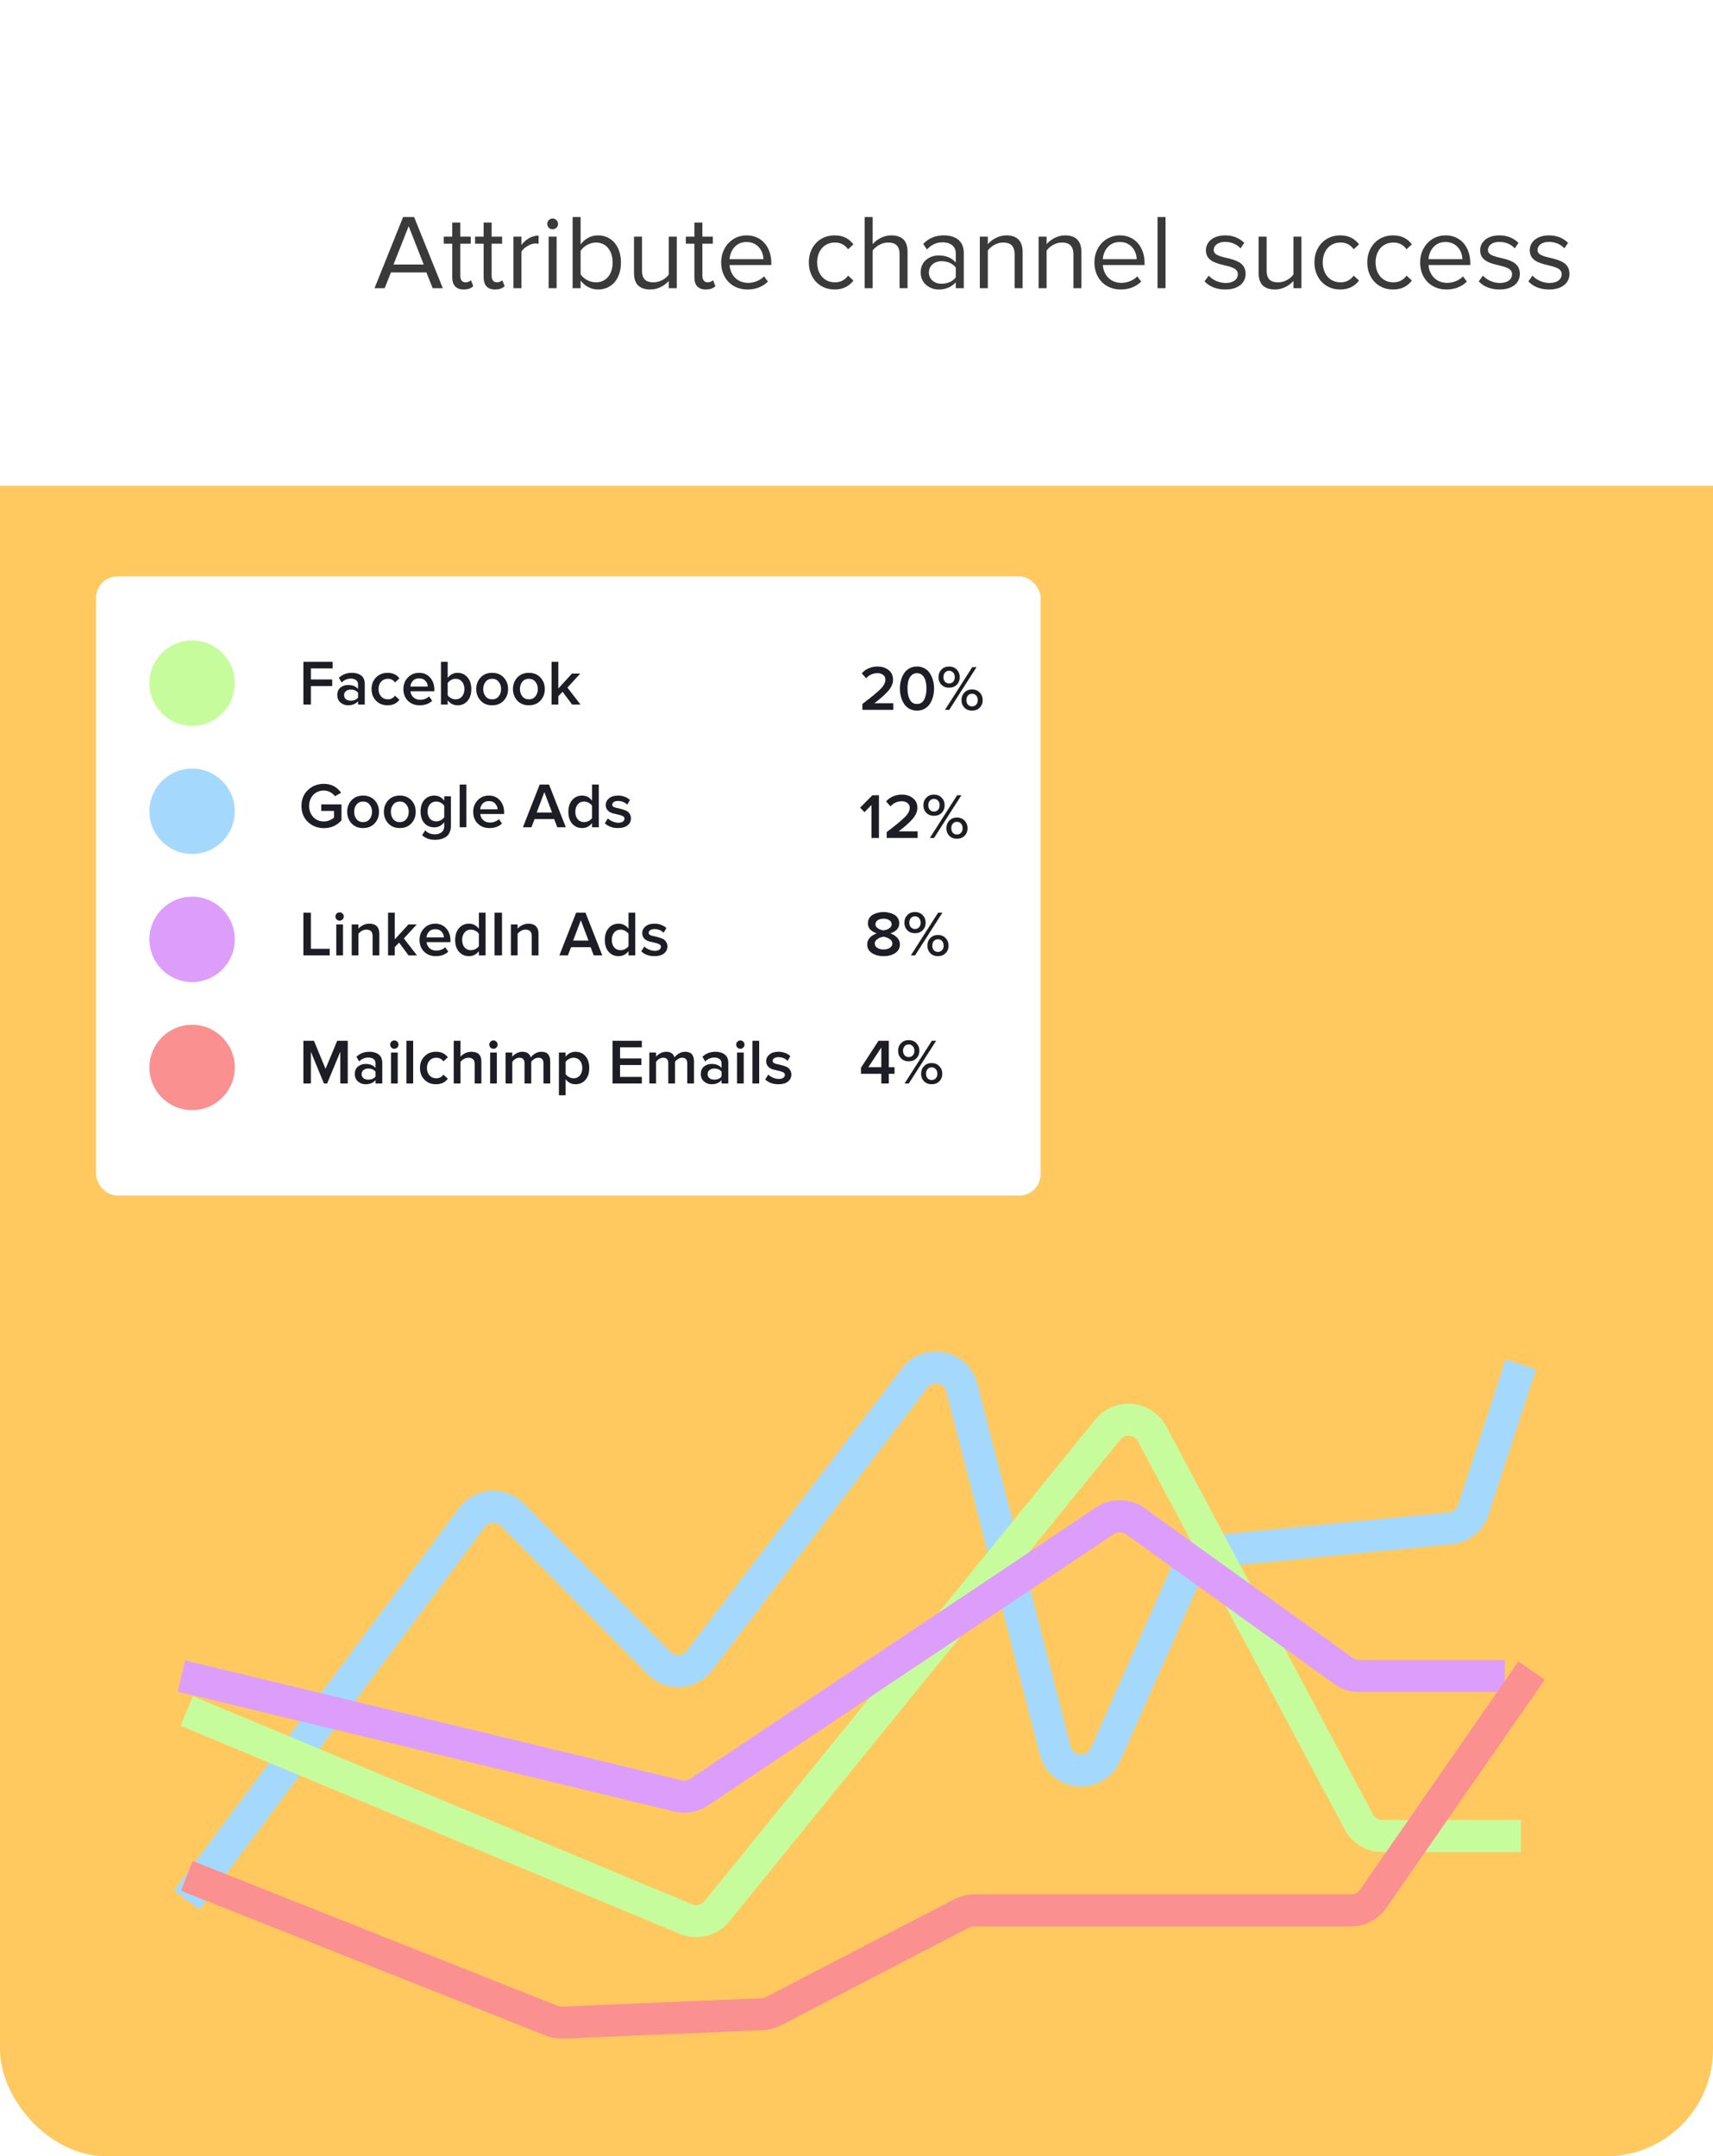 <svg width="321" height="404" viewBox="0 0 321 404" fill="none" xmlns="http://www.w3.org/2000/svg">
<g clip-path="url(#clip0)">
<rect width="321" height="404" rx="20" fill="white"/>
<rect x="-13" y="91" width="348" height="587" fill="#FFC95F"/>
<path d="M35 356L88.453 284.338C90.282 281.886 93.863 281.636 96.015 283.81L123.547 311.632C125.684 313.791 129.237 313.562 131.078 311.145L171.413 258.201C173.944 254.879 179.191 255.94 180.233 259.984L197.745 327.972C198.926 332.559 205.23 333.085 207.155 328.758L222.773 293.65C223.505 292.004 225.066 290.879 226.859 290.706L271.801 286.355C273.778 286.164 275.454 284.821 276.072 282.933L285 255.653" stroke="#A4D9FD" stroke-width="6"/>
<path d="M35 320.569L128.534 359.562C130.58 360.415 132.943 359.819 134.34 358.098L207.597 267.852C209.852 265.074 214.209 265.494 215.892 268.652L254.63 341.348C255.499 342.978 257.196 343.996 259.043 343.996H285" stroke="#C7FC9D" stroke-width="6"/>
<path d="M34 314.021L127.052 336.486C128.41 336.813 129.843 336.558 131.005 335.782L207.063 284.928C208.797 283.768 211.068 283.807 212.761 285.025L251.771 313.08C252.622 313.692 253.643 314.021 254.691 314.021H282" stroke="#DC9EFA" stroke-width="6"/>
<path d="M35 351.454L103.391 378.607C104.044 378.866 104.744 378.985 105.446 378.955L142.844 377.383C143.576 377.352 144.291 377.161 144.94 376.824L180.216 358.488C180.929 358.118 181.72 357.924 182.522 357.924H253.205C254.844 357.924 256.378 357.121 257.313 355.775L287 313" stroke="#FB9090" stroke-width="6"/>
<g filter="url(#filter0_d)">
<rect x="18" y="108" width="177" height="116" rx="4" fill="white"/>
</g>
<path d="M167.396 133H161.6V131.896C163.272 130.632 164.408 129.696 165.008 129.088C165.616 128.472 165.92 127.892 165.92 127.348C165.92 126.956 165.776 126.656 165.488 126.448C165.208 126.232 164.868 126.124 164.468 126.124C163.588 126.124 162.868 126.444 162.308 127.084L161.492 126.16C161.836 125.744 162.268 125.428 162.788 125.212C163.316 124.988 163.868 124.876 164.444 124.876C165.26 124.876 165.948 125.096 166.508 125.536C167.068 125.976 167.348 126.58 167.348 127.348C167.348 128.036 167.06 128.72 166.484 129.4C165.908 130.08 165.028 130.868 163.844 131.764H167.396V133ZM173.273 132.784C172.849 133.024 172.369 133.144 171.833 133.144C171.297 133.144 170.817 133.024 170.393 132.784C169.969 132.544 169.633 132.224 169.385 131.824C169.137 131.424 168.949 130.984 168.821 130.504C168.693 130.024 168.629 129.524 168.629 129.004C168.629 128.484 168.693 127.984 168.821 127.504C168.949 127.024 169.137 126.588 169.385 126.196C169.633 125.796 169.969 125.476 170.393 125.236C170.817 124.996 171.297 124.876 171.833 124.876C172.369 124.876 172.849 124.996 173.273 125.236C173.697 125.476 174.033 125.796 174.281 126.196C174.529 126.588 174.717 127.024 174.845 127.504C174.973 127.984 175.037 128.484 175.037 129.004C175.037 129.524 174.973 130.024 174.845 130.504C174.717 130.984 174.529 131.424 174.281 131.824C174.033 132.224 173.697 132.544 173.273 132.784ZM170.489 131.08C170.777 131.624 171.225 131.896 171.833 131.896C172.441 131.896 172.889 131.624 173.177 131.08C173.465 130.536 173.609 129.844 173.609 129.004C173.609 128.468 173.553 127.992 173.441 127.576C173.337 127.16 173.145 126.816 172.865 126.544C172.593 126.264 172.249 126.124 171.833 126.124C171.417 126.124 171.069 126.264 170.789 126.544C170.517 126.816 170.325 127.16 170.213 127.576C170.109 127.992 170.057 128.468 170.057 129.004C170.057 129.844 170.201 130.536 170.489 131.08ZM177.847 128.848C177.263 128.848 176.787 128.664 176.419 128.296C176.051 127.92 175.867 127.448 175.867 126.88C175.867 126.304 176.051 125.828 176.419 125.452C176.787 125.068 177.263 124.876 177.847 124.876C178.439 124.876 178.919 125.068 179.287 125.452C179.663 125.828 179.851 126.304 179.851 126.88C179.851 127.448 179.663 127.92 179.287 128.296C178.919 128.664 178.439 128.848 177.847 128.848ZM177.871 133H177.079L182.191 124.996H182.995L177.871 133ZM183.583 132.592C183.215 132.96 182.739 133.144 182.155 133.144C181.571 133.144 181.095 132.96 180.727 132.592C180.359 132.216 180.175 131.744 180.175 131.176C180.175 130.6 180.359 130.124 180.727 129.748C181.095 129.364 181.571 129.172 182.155 129.172C182.739 129.172 183.215 129.364 183.583 129.748C183.959 130.132 184.147 130.608 184.147 131.176C184.147 131.744 183.959 132.216 183.583 132.592ZM177.847 128.056C178.159 128.056 178.415 127.948 178.615 127.732C178.815 127.508 178.915 127.224 178.915 126.88C178.915 126.52 178.815 126.232 178.615 126.016C178.415 125.792 178.159 125.68 177.847 125.68C177.535 125.68 177.279 125.792 177.079 126.016C176.887 126.232 176.791 126.52 176.791 126.88C176.791 127.224 176.891 127.508 177.091 127.732C177.291 127.948 177.543 128.056 177.847 128.056ZM181.387 132.028C181.587 132.244 181.843 132.352 182.155 132.352C182.467 132.352 182.723 132.244 182.923 132.028C183.123 131.804 183.223 131.52 183.223 131.176C183.223 130.816 183.123 130.528 182.923 130.312C182.723 130.088 182.467 129.976 182.155 129.976C181.843 129.976 181.587 130.088 181.387 130.312C181.195 130.528 181.099 130.816 181.099 131.176C181.099 131.52 181.195 131.804 181.387 132.028Z" fill="#1D1D26"/>
<path d="M60.692 155.156C59.508 155.156 58.512 154.772 57.704 154.004C56.896 153.236 56.492 152.236 56.492 151.004C56.492 149.772 56.896 148.776 57.704 148.016C58.512 147.248 59.508 146.864 60.692 146.864C62.068 146.864 63.144 147.42 63.92 148.532L62.768 149.18C62.544 148.868 62.248 148.612 61.88 148.412C61.52 148.212 61.124 148.112 60.692 148.112C59.9 148.112 59.24 148.384 58.712 148.928C58.192 149.472 57.932 150.164 57.932 151.004C57.932 151.844 58.192 152.54 58.712 153.092C59.24 153.636 59.9 153.908 60.692 153.908C61.068 153.908 61.424 153.836 61.76 153.692C62.104 153.548 62.38 153.38 62.588 153.188V151.94H60.2V150.704H63.992V153.704C63.12 154.672 62.02 155.156 60.692 155.156ZM68.034 155.144C67.138 155.144 66.418 154.852 65.874 154.268C65.33 153.676 65.058 152.952 65.058 152.096C65.058 151.24 65.33 150.52 65.874 149.936C66.418 149.352 67.138 149.06 68.034 149.06C68.938 149.06 69.662 149.352 70.206 149.936C70.75 150.52 71.022 151.24 71.022 152.096C71.022 152.96 70.75 153.684 70.206 154.268C69.662 154.852 68.938 155.144 68.034 155.144ZM68.034 154.028C68.554 154.028 68.962 153.844 69.258 153.476C69.562 153.1 69.714 152.64 69.714 152.096C69.714 151.56 69.562 151.108 69.258 150.74C68.962 150.364 68.554 150.176 68.034 150.176C67.522 150.176 67.114 150.364 66.81 150.74C66.514 151.108 66.366 151.56 66.366 152.096C66.366 152.64 66.514 153.1 66.81 153.476C67.114 153.844 67.522 154.028 68.034 154.028ZM74.912 155.144C74.016 155.144 73.296 154.852 72.752 154.268C72.209 153.676 71.936 152.952 71.936 152.096C71.936 151.24 72.209 150.52 72.752 149.936C73.296 149.352 74.016 149.06 74.912 149.06C75.817 149.06 76.54 149.352 77.085 149.936C77.629 150.52 77.9 151.24 77.9 152.096C77.9 152.96 77.629 153.684 77.085 154.268C76.54 154.852 75.817 155.144 74.912 155.144ZM74.912 154.028C75.433 154.028 75.841 153.844 76.136 153.476C76.441 153.1 76.593 152.64 76.593 152.096C76.593 151.56 76.441 151.108 76.136 150.74C75.841 150.364 75.433 150.176 74.912 150.176C74.4 150.176 73.993 150.364 73.689 150.74C73.392 151.108 73.245 151.56 73.245 152.096C73.245 152.64 73.392 153.1 73.689 153.476C73.993 153.844 74.4 154.028 74.912 154.028ZM81.527 157.352C80.543 157.352 79.735 157.064 79.103 156.488L79.691 155.576C80.123 156.072 80.735 156.32 81.527 156.32C82.007 156.32 82.411 156.192 82.739 155.936C83.075 155.688 83.243 155.292 83.243 154.748V154.052C82.747 154.692 82.127 155.012 81.383 155.012C80.623 155.012 80.003 154.748 79.523 154.22C79.051 153.692 78.815 152.964 78.815 152.036C78.815 151.116 79.051 150.392 79.523 149.864C80.003 149.328 80.623 149.06 81.383 149.06C82.143 149.06 82.763 149.376 83.243 150.008V149.204H84.503V154.7C84.503 155.196 84.415 155.624 84.239 155.984C84.071 156.352 83.839 156.628 83.543 156.812C83.247 157.004 82.931 157.14 82.595 157.22C82.267 157.308 81.911 157.352 81.527 157.352ZM81.755 153.896C82.043 153.896 82.327 153.82 82.607 153.668C82.887 153.516 83.099 153.332 83.243 153.116V150.956C83.099 150.74 82.887 150.556 82.607 150.404C82.327 150.252 82.043 150.176 81.755 150.176C81.259 150.176 80.863 150.348 80.567 150.692C80.271 151.028 80.123 151.476 80.123 152.036C80.123 152.596 80.271 153.048 80.567 153.392C80.863 153.728 81.259 153.896 81.755 153.896ZM87.396 155H86.136V146.996H87.396V155ZM91.707 155.144C90.827 155.144 90.099 154.864 89.523 154.304C88.955 153.736 88.671 153 88.671 152.096C88.671 151.248 88.947 150.532 89.499 149.948C90.059 149.356 90.763 149.06 91.611 149.06C92.467 149.06 93.155 149.356 93.675 149.948C94.203 150.54 94.467 151.296 94.467 152.216V152.516H89.991C90.039 152.972 90.227 153.352 90.555 153.656C90.883 153.96 91.311 154.112 91.839 154.112C92.135 154.112 92.431 154.056 92.727 153.944C93.031 153.832 93.283 153.676 93.483 153.476L94.059 154.304C93.475 154.864 92.691 155.144 91.707 155.144ZM93.243 151.628C93.227 151.228 93.079 150.872 92.799 150.56C92.527 150.248 92.131 150.092 91.611 150.092C91.115 150.092 90.727 150.248 90.447 150.56C90.167 150.864 90.011 151.22 89.979 151.628H93.243ZM106.029 155H104.433L103.845 153.464H100.173L99.585 155H97.989L101.133 146.996H102.885L106.029 155ZM103.449 152.228L102.009 148.412L100.569 152.228H103.449ZM112.207 155H110.947V154.208C110.467 154.832 109.847 155.144 109.087 155.144C108.327 155.144 107.707 154.872 107.227 154.328C106.747 153.784 106.507 153.044 106.507 152.108C106.507 151.18 106.747 150.44 107.227 149.888C107.707 149.336 108.327 149.06 109.087 149.06C109.847 149.06 110.467 149.376 110.947 150.008V146.996H112.207V155ZM109.447 154.028C109.743 154.028 110.031 153.956 110.311 153.812C110.591 153.668 110.803 153.484 110.947 153.26V150.956C110.803 150.732 110.591 150.548 110.311 150.404C110.031 150.252 109.743 150.176 109.447 150.176C108.951 150.176 108.555 150.356 108.259 150.716C107.963 151.076 107.815 151.54 107.815 152.108C107.815 152.676 107.963 153.14 108.259 153.5C108.555 153.852 108.951 154.028 109.447 154.028ZM115.819 155.144C114.779 155.144 113.951 154.844 113.335 154.244L113.911 153.332C114.127 153.556 114.419 153.748 114.787 153.908C115.155 154.068 115.519 154.148 115.879 154.148C116.247 154.148 116.527 154.076 116.719 153.932C116.919 153.788 117.019 153.6 117.019 153.368C117.019 153.16 116.899 153 116.659 152.888C116.419 152.768 116.127 152.676 115.783 152.612C115.439 152.54 115.095 152.456 114.751 152.36C114.407 152.256 114.115 152.076 113.875 151.82C113.635 151.564 113.515 151.232 113.515 150.824C113.515 150.328 113.719 149.912 114.127 149.576C114.535 149.232 115.091 149.06 115.795 149.06C116.683 149.06 117.435 149.332 118.051 149.876L117.523 150.764C117.339 150.556 117.095 150.388 116.791 150.26C116.487 150.132 116.159 150.068 115.807 150.068C115.479 150.068 115.215 150.136 115.015 150.272C114.823 150.4 114.727 150.568 114.727 150.776C114.727 150.936 114.811 151.068 114.979 151.172C115.155 151.268 115.371 151.34 115.627 151.388C115.891 151.436 116.175 151.504 116.479 151.592C116.783 151.672 117.063 151.768 117.319 151.88C117.583 151.992 117.799 152.176 117.967 152.432C118.143 152.68 118.231 152.984 118.231 153.344C118.231 153.872 118.019 154.304 117.595 154.64C117.171 154.976 116.579 155.144 115.819 155.144Z" fill="#1D1D26"/>
<path d="M61.784 179H56.852V170.996H58.256V177.764H61.784V179ZM63.639 172.496C63.431 172.496 63.247 172.42 63.087 172.268C62.935 172.116 62.859 171.932 62.859 171.716C62.859 171.5 62.935 171.316 63.087 171.164C63.247 171.012 63.431 170.936 63.639 170.936C63.855 170.936 64.039 171.012 64.191 171.164C64.343 171.316 64.419 171.5 64.419 171.716C64.419 171.932 64.343 172.116 64.191 172.268C64.039 172.42 63.855 172.496 63.639 172.496ZM64.275 179H63.015V173.204H64.275V179ZM71.082 179H69.822V175.376C69.822 174.576 69.434 174.176 68.658 174.176C68.354 174.176 68.07 174.252 67.806 174.404C67.542 174.556 67.33 174.74 67.17 174.956V179H65.91V173.204H67.17V173.996C67.386 173.74 67.674 173.52 68.034 173.336C68.394 173.152 68.786 173.06 69.21 173.06C69.826 173.06 70.29 173.22 70.602 173.54C70.922 173.86 71.082 174.32 71.082 174.92V179ZM78.142 179H76.558L74.782 176.612L73.978 177.44V179H72.718V170.996H73.978V176L76.534 173.204H78.094L75.682 175.832L78.142 179ZM81.652 179.144C80.772 179.144 80.044 178.864 79.468 178.304C78.9 177.736 78.616 177 78.616 176.096C78.616 175.248 78.892 174.532 79.444 173.948C80.004 173.356 80.708 173.06 81.556 173.06C82.412 173.06 83.1 173.356 83.62 173.948C84.148 174.54 84.412 175.296 84.412 176.216V176.516H79.936C79.984 176.972 80.172 177.352 80.5 177.656C80.828 177.96 81.256 178.112 81.784 178.112C82.08 178.112 82.376 178.056 82.672 177.944C82.976 177.832 83.228 177.676 83.428 177.476L84.004 178.304C83.42 178.864 82.636 179.144 81.652 179.144ZM83.188 175.628C83.172 175.228 83.024 174.872 82.744 174.56C82.472 174.248 82.076 174.092 81.556 174.092C81.06 174.092 80.672 174.248 80.392 174.56C80.112 174.864 79.956 175.22 79.924 175.628H83.188ZM90.996 179H89.736V178.208C89.256 178.832 88.636 179.144 87.876 179.144C87.116 179.144 86.496 178.872 86.016 178.328C85.536 177.784 85.296 177.044 85.296 176.108C85.296 175.18 85.536 174.44 86.016 173.888C86.496 173.336 87.116 173.06 87.876 173.06C88.636 173.06 89.256 173.376 89.736 174.008V170.996H90.996V179ZM88.236 178.028C88.532 178.028 88.82 177.956 89.1 177.812C89.38 177.668 89.592 177.484 89.736 177.26V174.956C89.592 174.732 89.38 174.548 89.1 174.404C88.82 174.252 88.532 174.176 88.236 174.176C87.74 174.176 87.344 174.356 87.048 174.716C86.752 175.076 86.604 175.54 86.604 176.108C86.604 176.676 86.752 177.14 87.048 177.5C87.344 177.852 87.74 178.028 88.236 178.028ZM94.069 179H92.665V170.996H94.069V179ZM100.906 179H99.646V175.376C99.646 174.576 99.258 174.176 98.482 174.176C98.178 174.176 97.894 174.252 97.63 174.404C97.366 174.556 97.154 174.74 96.994 174.956V179H95.734V173.204H96.994V173.996C97.21 173.74 97.498 173.52 97.858 173.336C98.218 173.152 98.61 173.06 99.034 173.06C99.65 173.06 100.114 173.22 100.426 173.54C100.746 173.86 100.906 174.32 100.906 174.92V179ZM112.861 179H111.265L110.677 177.464H107.005L106.417 179H104.821L107.965 170.996H109.717L112.861 179ZM110.281 176.228L108.841 172.412L107.401 176.228H110.281ZM119.039 179H117.779V178.208C117.299 178.832 116.679 179.144 115.919 179.144C115.159 179.144 114.539 178.872 114.059 178.328C113.579 177.784 113.339 177.044 113.339 176.108C113.339 175.18 113.579 174.44 114.059 173.888C114.539 173.336 115.159 173.06 115.919 173.06C116.679 173.06 117.299 173.376 117.779 174.008V170.996H119.039V179ZM116.279 178.028C116.575 178.028 116.863 177.956 117.143 177.812C117.423 177.668 117.635 177.484 117.779 177.26V174.956C117.635 174.732 117.423 174.548 117.143 174.404C116.863 174.252 116.575 174.176 116.279 174.176C115.783 174.176 115.387 174.356 115.091 174.716C114.795 175.076 114.647 175.54 114.647 176.108C114.647 176.676 114.795 177.14 115.091 177.5C115.387 177.852 115.783 178.028 116.279 178.028ZM122.651 179.144C121.611 179.144 120.783 178.844 120.167 178.244L120.743 177.332C120.959 177.556 121.251 177.748 121.619 177.908C121.987 178.068 122.351 178.148 122.711 178.148C123.079 178.148 123.359 178.076 123.551 177.932C123.751 177.788 123.851 177.6 123.851 177.368C123.851 177.16 123.731 177 123.491 176.888C123.251 176.768 122.959 176.676 122.615 176.612C122.271 176.54 121.927 176.456 121.583 176.36C121.239 176.256 120.947 176.076 120.707 175.82C120.467 175.564 120.347 175.232 120.347 174.824C120.347 174.328 120.551 173.912 120.959 173.576C121.367 173.232 121.923 173.06 122.627 173.06C123.515 173.06 124.267 173.332 124.883 173.876L124.355 174.764C124.171 174.556 123.927 174.388 123.623 174.26C123.319 174.132 122.991 174.068 122.639 174.068C122.311 174.068 122.047 174.136 121.847 174.272C121.655 174.4 121.559 174.568 121.559 174.776C121.559 174.936 121.643 175.068 121.811 175.172C121.987 175.268 122.203 175.34 122.459 175.388C122.723 175.436 123.007 175.504 123.311 175.592C123.615 175.672 123.895 175.768 124.151 175.88C124.415 175.992 124.631 176.176 124.799 176.432C124.975 176.68 125.063 176.984 125.063 177.344C125.063 177.872 124.851 178.304 124.427 178.64C124.003 178.976 123.411 179.144 122.651 179.144Z" fill="#1D1D26"/>
<path d="M58.256 132H56.852V123.996H62.336V125.232H58.256V127.308H62.252V128.544H58.256V132ZM68.354 132H67.094V131.376C66.646 131.888 66.022 132.144 65.222 132.144C64.694 132.144 64.226 131.976 63.818 131.64C63.41 131.296 63.206 130.824 63.206 130.224C63.206 129.608 63.406 129.14 63.806 128.82C64.214 128.5 64.686 128.34 65.222 128.34C66.046 128.34 66.67 128.588 67.094 129.084V128.22C67.094 127.884 66.97 127.62 66.722 127.428C66.474 127.236 66.146 127.14 65.738 127.14C65.09 127.14 64.518 127.384 64.022 127.872L63.506 126.996C64.162 126.372 64.974 126.06 65.942 126.06C66.654 126.06 67.234 126.228 67.682 126.564C68.13 126.9 68.354 127.432 68.354 128.16V132ZM65.714 131.28C66.346 131.28 66.806 131.08 67.094 130.68V129.804C66.806 129.404 66.346 129.204 65.714 129.204C65.354 129.204 65.058 129.3 64.826 129.492C64.594 129.684 64.478 129.936 64.478 130.248C64.478 130.56 64.594 130.812 64.826 131.004C65.058 131.188 65.354 131.28 65.714 131.28ZM72.628 132.144C71.748 132.144 71.028 131.86 70.468 131.292C69.908 130.716 69.628 129.984 69.628 129.096C69.628 128.216 69.908 127.492 70.468 126.924C71.028 126.348 71.748 126.06 72.628 126.06C73.596 126.06 74.336 126.404 74.848 127.092L74.02 127.86C73.7 127.404 73.256 127.176 72.688 127.176C72.16 127.176 71.736 127.356 71.416 127.716C71.096 128.068 70.936 128.528 70.936 129.096C70.936 129.664 71.096 130.128 71.416 130.488C71.736 130.848 72.16 131.028 72.688 131.028C73.24 131.028 73.684 130.8 74.02 130.344L74.848 131.112C74.336 131.8 73.596 132.144 72.628 132.144ZM78.629 132.144C77.749 132.144 77.021 131.864 76.445 131.304C75.877 130.736 75.593 130 75.593 129.096C75.593 128.248 75.869 127.532 76.421 126.948C76.981 126.356 77.685 126.06 78.533 126.06C79.389 126.06 80.077 126.356 80.597 126.948C81.125 127.54 81.389 128.296 81.389 129.216V129.516H76.913C76.961 129.972 77.149 130.352 77.477 130.656C77.805 130.96 78.233 131.112 78.761 131.112C79.057 131.112 79.353 131.056 79.649 130.944C79.953 130.832 80.205 130.676 80.405 130.476L80.981 131.304C80.397 131.864 79.613 132.144 78.629 132.144ZM80.165 128.628C80.149 128.228 80.001 127.872 79.721 127.56C79.449 127.248 79.053 127.092 78.533 127.092C78.037 127.092 77.649 127.248 77.369 127.56C77.089 127.864 76.933 128.22 76.901 128.628H80.165ZM83.892 130.26C84.028 130.476 84.236 130.66 84.516 130.812C84.804 130.956 85.092 131.028 85.38 131.028C85.876 131.028 86.272 130.852 86.568 130.5C86.872 130.14 87.024 129.676 87.024 129.108C87.024 128.54 86.872 128.076 86.568 127.716C86.272 127.356 85.876 127.176 85.38 127.176C85.092 127.176 84.808 127.252 84.528 127.404C84.248 127.556 84.036 127.744 83.892 127.968V130.26ZM83.892 132H82.632V123.996H83.892V127.008C84.364 126.376 84.984 126.06 85.752 126.06C86.504 126.06 87.12 126.34 87.6 126.9C88.08 127.452 88.32 128.188 88.32 129.108C88.32 130.044 88.08 130.784 87.6 131.328C87.12 131.872 86.504 132.144 85.752 132.144C84.992 132.144 84.372 131.832 83.892 131.208V132ZM92.221 132.144C91.325 132.144 90.605 131.852 90.061 131.268C89.517 130.676 89.245 129.952 89.245 129.096C89.245 128.24 89.517 127.52 90.061 126.936C90.605 126.352 91.325 126.06 92.221 126.06C93.125 126.06 93.849 126.352 94.393 126.936C94.937 127.52 95.209 128.24 95.209 129.096C95.209 129.96 94.937 130.684 94.393 131.268C93.849 131.852 93.125 132.144 92.221 132.144ZM92.221 131.028C92.741 131.028 93.149 130.844 93.445 130.476C93.749 130.1 93.901 129.64 93.901 129.096C93.901 128.56 93.749 128.108 93.445 127.74C93.149 127.364 92.741 127.176 92.221 127.176C91.709 127.176 91.301 127.364 90.997 127.74C90.701 128.108 90.553 128.56 90.553 129.096C90.553 129.64 90.701 130.1 90.997 130.476C91.301 130.844 91.709 131.028 92.221 131.028ZM99.1 132.144C98.204 132.144 97.484 131.852 96.94 131.268C96.396 130.676 96.124 129.952 96.124 129.096C96.124 128.24 96.396 127.52 96.94 126.936C97.484 126.352 98.204 126.06 99.1 126.06C100.004 126.06 100.728 126.352 101.272 126.936C101.816 127.52 102.088 128.24 102.088 129.096C102.088 129.96 101.816 130.684 101.272 131.268C100.728 131.852 100.004 132.144 99.1 132.144ZM99.1 131.028C99.62 131.028 100.028 130.844 100.324 130.476C100.628 130.1 100.78 129.64 100.78 129.096C100.78 128.56 100.628 128.108 100.324 127.74C100.028 127.364 99.62 127.176 99.1 127.176C98.588 127.176 98.18 127.364 97.876 127.74C97.58 128.108 97.432 128.56 97.432 129.096C97.432 129.64 97.58 130.1 97.876 130.476C98.18 130.844 98.588 131.028 99.1 131.028ZM108.787 132H107.203L105.427 129.612L104.623 130.44V132H103.363V123.996H104.623V129L107.179 126.204H108.739L106.327 128.832L108.787 132Z" fill="#1D1D26"/>
<circle cx="36" cy="152" r="8" fill="#A4D9FD"/>
<path d="M65.168 203H63.764V197.06L61.304 203H60.704L58.256 197.06V203H56.852V194.996H58.832L61.004 200.264L63.188 194.996H65.168V203ZM71.635 203H70.376V202.376C69.927 202.888 69.303 203.144 68.504 203.144C67.975 203.144 67.507 202.976 67.1 202.64C66.692 202.296 66.487 201.824 66.487 201.224C66.487 200.608 66.688 200.14 67.088 199.82C67.496 199.5 67.968 199.34 68.504 199.34C69.328 199.34 69.951 199.588 70.376 200.084V199.22C70.376 198.884 70.251 198.62 70.004 198.428C69.755 198.236 69.427 198.14 69.019 198.14C68.371 198.14 67.799 198.384 67.303 198.872L66.787 197.996C67.444 197.372 68.255 197.06 69.224 197.06C69.936 197.06 70.516 197.228 70.963 197.564C71.412 197.9 71.635 198.432 71.635 199.16V203ZM68.996 202.28C69.627 202.28 70.088 202.08 70.376 201.68V200.804C70.088 200.404 69.627 200.204 68.996 200.204C68.635 200.204 68.34 200.3 68.108 200.492C67.876 200.684 67.76 200.936 67.76 201.248C67.76 201.56 67.876 201.812 68.108 202.004C68.34 202.188 68.635 202.28 68.996 202.28ZM73.893 196.496C73.685 196.496 73.501 196.42 73.341 196.268C73.189 196.116 73.113 195.932 73.113 195.716C73.113 195.5 73.189 195.316 73.341 195.164C73.501 195.012 73.685 194.936 73.893 194.936C74.109 194.936 74.293 195.012 74.445 195.164C74.597 195.316 74.673 195.5 74.673 195.716C74.673 195.932 74.597 196.116 74.445 196.268C74.293 196.42 74.109 196.496 73.893 196.496ZM74.529 203H73.269V197.204H74.529V203ZM77.424 203H76.164V194.996H77.424V203ZM81.698 203.144C80.818 203.144 80.098 202.86 79.538 202.292C78.978 201.716 78.698 200.984 78.698 200.096C78.698 199.216 78.978 198.492 79.538 197.924C80.098 197.348 80.818 197.06 81.698 197.06C82.666 197.06 83.406 197.404 83.918 198.092L83.09 198.86C82.77 198.404 82.326 198.176 81.758 198.176C81.23 198.176 80.806 198.356 80.486 198.716C80.166 199.068 80.006 199.528 80.006 200.096C80.006 200.664 80.166 201.128 80.486 201.488C80.806 201.848 81.23 202.028 81.758 202.028C82.31 202.028 82.754 201.8 83.09 201.344L83.918 202.112C83.406 202.8 82.666 203.144 81.698 203.144ZM90.207 203H88.947V199.352C88.947 198.928 88.843 198.628 88.635 198.452C88.435 198.268 88.147 198.176 87.771 198.176C87.475 198.176 87.195 198.252 86.931 198.404C86.667 198.556 86.451 198.74 86.283 198.956V203H85.023V194.996H86.283V197.996C86.499 197.74 86.787 197.52 87.147 197.336C87.515 197.152 87.911 197.06 88.335 197.06C89.583 197.06 90.207 197.672 90.207 198.896V203ZM92.467 196.496C92.259 196.496 92.075 196.42 91.915 196.268C91.763 196.116 91.687 195.932 91.687 195.716C91.687 195.5 91.763 195.316 91.915 195.164C92.075 195.012 92.259 194.936 92.467 194.936C92.683 194.936 92.867 195.012 93.019 195.164C93.171 195.316 93.247 195.5 93.247 195.716C93.247 195.932 93.171 196.116 93.019 196.268C92.867 196.42 92.683 196.496 92.467 196.496ZM93.103 203H91.843V197.204H93.103V203ZM103.102 203H101.842V199.22C101.842 198.524 101.526 198.176 100.894 198.176C100.63 198.176 100.374 198.252 100.126 198.404C99.878 198.556 99.686 198.736 99.55 198.944V203H98.29V199.22C98.29 198.524 97.97 198.176 97.33 198.176C97.074 198.176 96.822 198.252 96.574 198.404C96.334 198.556 96.142 198.74 95.998 198.956V203H94.738V197.204H95.998V197.996C96.142 197.78 96.39 197.572 96.742 197.372C97.102 197.164 97.482 197.06 97.882 197.06C98.722 197.06 99.25 197.416 99.466 198.128C99.65 197.84 99.922 197.592 100.282 197.384C100.642 197.168 101.026 197.06 101.434 197.06C102.546 197.06 103.102 197.644 103.102 198.812V203ZM107.854 203.144C107.086 203.144 106.466 202.828 105.994 202.196V205.208H104.734V197.204H105.994V197.996C106.458 197.372 107.078 197.06 107.854 197.06C108.614 197.06 109.23 197.332 109.702 197.876C110.182 198.42 110.422 199.16 110.422 200.096C110.422 201.032 110.182 201.776 109.702 202.328C109.23 202.872 108.614 203.144 107.854 203.144ZM107.482 202.028C107.978 202.028 108.374 201.848 108.67 201.488C108.966 201.128 109.114 200.664 109.114 200.096C109.114 199.528 108.966 199.068 108.67 198.716C108.374 198.356 107.978 198.176 107.482 198.176C107.194 198.176 106.91 198.252 106.63 198.404C106.35 198.556 106.138 198.74 105.994 198.956V201.248C106.138 201.464 106.35 201.648 106.63 201.8C106.91 201.952 107.194 202.028 107.482 202.028ZM120.273 203H114.79V194.996H120.273V196.232H116.194V198.308H120.19V199.544H116.194V201.764H120.273V203ZM130.043 203H128.783V199.22C128.783 198.524 128.467 198.176 127.835 198.176C127.571 198.176 127.315 198.252 127.067 198.404C126.819 198.556 126.627 198.736 126.491 198.944V203H125.231V199.22C125.231 198.524 124.911 198.176 124.271 198.176C124.015 198.176 123.763 198.252 123.515 198.404C123.275 198.556 123.083 198.74 122.939 198.956V203H121.679V197.204H122.939V197.996C123.083 197.78 123.331 197.572 123.683 197.372C124.043 197.164 124.423 197.06 124.823 197.06C125.663 197.06 126.191 197.416 126.407 198.128C126.591 197.84 126.863 197.592 127.223 197.384C127.583 197.168 127.967 197.06 128.375 197.06C129.487 197.06 130.043 197.644 130.043 198.812V203ZM136.475 203H135.215V202.376C134.767 202.888 134.143 203.144 133.343 203.144C132.815 203.144 132.347 202.976 131.939 202.64C131.531 202.296 131.327 201.824 131.327 201.224C131.327 200.608 131.527 200.14 131.927 199.82C132.335 199.5 132.807 199.34 133.343 199.34C134.167 199.34 134.791 199.588 135.215 200.084V199.22C135.215 198.884 135.091 198.62 134.843 198.428C134.595 198.236 134.267 198.14 133.859 198.14C133.211 198.14 132.639 198.384 132.143 198.872L131.627 197.996C132.283 197.372 133.095 197.06 134.063 197.06C134.775 197.06 135.355 197.228 135.803 197.564C136.251 197.9 136.475 198.432 136.475 199.16V203ZM133.835 202.28C134.467 202.28 134.927 202.08 135.215 201.68V200.804C134.927 200.404 134.467 200.204 133.835 200.204C133.475 200.204 133.179 200.3 132.947 200.492C132.715 200.684 132.599 200.936 132.599 201.248C132.599 201.56 132.715 201.812 132.947 202.004C133.179 202.188 133.475 202.28 133.835 202.28ZM138.733 196.496C138.525 196.496 138.341 196.42 138.181 196.268C138.029 196.116 137.953 195.932 137.953 195.716C137.953 195.5 138.029 195.316 138.181 195.164C138.341 195.012 138.525 194.936 138.733 194.936C138.949 194.936 139.133 195.012 139.285 195.164C139.437 195.316 139.513 195.5 139.513 195.716C139.513 195.932 139.437 196.116 139.285 196.268C139.133 196.42 138.949 196.496 138.733 196.496ZM139.369 203H138.109V197.204H139.369V203ZM142.264 203H141.004V194.996H142.264V203ZM145.878 203.144C144.838 203.144 144.01 202.844 143.394 202.244L143.97 201.332C144.186 201.556 144.478 201.748 144.846 201.908C145.214 202.068 145.578 202.148 145.938 202.148C146.306 202.148 146.586 202.076 146.778 201.932C146.978 201.788 147.078 201.6 147.078 201.368C147.078 201.16 146.958 201 146.718 200.888C146.478 200.768 146.186 200.676 145.842 200.612C145.498 200.54 145.154 200.456 144.81 200.36C144.466 200.256 144.174 200.076 143.934 199.82C143.694 199.564 143.574 199.232 143.574 198.824C143.574 198.328 143.778 197.912 144.186 197.576C144.594 197.232 145.15 197.06 145.854 197.06C146.742 197.06 147.494 197.332 148.11 197.876L147.582 198.764C147.398 198.556 147.154 198.388 146.85 198.26C146.546 198.132 146.218 198.068 145.866 198.068C145.538 198.068 145.274 198.136 145.074 198.272C144.882 198.4 144.786 198.568 144.786 198.776C144.786 198.936 144.87 199.068 145.038 199.172C145.214 199.268 145.43 199.34 145.686 199.388C145.95 199.436 146.234 199.504 146.538 199.592C146.842 199.672 147.122 199.768 147.378 199.88C147.642 199.992 147.858 200.176 148.026 200.432C148.202 200.68 148.29 200.984 148.29 201.344C148.29 201.872 148.078 202.304 147.654 202.64C147.23 202.976 146.638 203.144 145.878 203.144Z" fill="#1D1D26"/>
<circle cx="36" cy="200" r="8" fill="#FB9090"/>
<circle cx="36" cy="176" r="8" fill="#DC9EFA"/>
<circle cx="36" cy="128" r="8" fill="#C7FC9D"/>
<path d="M166.556 203H165.152V201.188H161.336V200.06L164.624 194.996H166.556V199.952H167.624V201.188H166.556V203ZM165.152 199.952V196.256L162.716 199.952H165.152ZM170.277 198.848C169.693 198.848 169.217 198.664 168.849 198.296C168.481 197.92 168.297 197.448 168.297 196.88C168.297 196.304 168.481 195.828 168.849 195.452C169.217 195.068 169.693 194.876 170.277 194.876C170.869 194.876 171.349 195.068 171.717 195.452C172.093 195.828 172.281 196.304 172.281 196.88C172.281 197.448 172.093 197.92 171.717 198.296C171.349 198.664 170.869 198.848 170.277 198.848ZM170.301 203H169.509L174.621 194.996H175.425L170.301 203ZM176.013 202.592C175.645 202.96 175.169 203.144 174.585 203.144C174.001 203.144 173.525 202.96 173.157 202.592C172.789 202.216 172.605 201.744 172.605 201.176C172.605 200.6 172.789 200.124 173.157 199.748C173.525 199.364 174.001 199.172 174.585 199.172C175.169 199.172 175.645 199.364 176.013 199.748C176.389 200.132 176.577 200.608 176.577 201.176C176.577 201.744 176.389 202.216 176.013 202.592ZM170.277 198.056C170.589 198.056 170.845 197.948 171.045 197.732C171.245 197.508 171.345 197.224 171.345 196.88C171.345 196.52 171.245 196.232 171.045 196.016C170.845 195.792 170.589 195.68 170.277 195.68C169.965 195.68 169.709 195.792 169.509 196.016C169.317 196.232 169.221 196.52 169.221 196.88C169.221 197.224 169.321 197.508 169.521 197.732C169.721 197.948 169.973 198.056 170.277 198.056ZM173.817 202.028C174.017 202.244 174.273 202.352 174.585 202.352C174.897 202.352 175.153 202.244 175.353 202.028C175.553 201.804 175.653 201.52 175.653 201.176C175.653 200.816 175.553 200.528 175.353 200.312C175.153 200.088 174.897 199.976 174.585 199.976C174.273 199.976 174.017 200.088 173.817 200.312C173.625 200.528 173.529 200.816 173.529 201.176C173.529 201.52 173.625 201.804 173.817 202.028Z" fill="#1D1D26"/>
<path d="M164.708 157H163.304V150.82L161.996 152.176L161.18 151.324L163.484 148.996H164.708V157ZM171.955 157H166.159V155.896C167.831 154.632 168.967 153.696 169.567 153.088C170.175 152.472 170.479 151.892 170.479 151.348C170.479 150.956 170.335 150.656 170.047 150.448C169.767 150.232 169.427 150.124 169.027 150.124C168.147 150.124 167.427 150.444 166.867 151.084L166.051 150.16C166.395 149.744 166.827 149.428 167.347 149.212C167.875 148.988 168.427 148.876 169.003 148.876C169.819 148.876 170.507 149.096 171.067 149.536C171.627 149.976 171.907 150.58 171.907 151.348C171.907 152.036 171.619 152.72 171.043 153.4C170.467 154.08 169.587 154.868 168.403 155.764H171.955V157ZM175.011 152.848C174.427 152.848 173.951 152.664 173.583 152.296C173.215 151.92 173.031 151.448 173.031 150.88C173.031 150.304 173.215 149.828 173.583 149.452C173.951 149.068 174.427 148.876 175.011 148.876C175.603 148.876 176.083 149.068 176.451 149.452C176.827 149.828 177.015 150.304 177.015 150.88C177.015 151.448 176.827 151.92 176.451 152.296C176.083 152.664 175.603 152.848 175.011 152.848ZM175.035 157H174.243L179.355 148.996H180.159L175.035 157ZM180.747 156.592C180.379 156.96 179.903 157.144 179.319 157.144C178.735 157.144 178.259 156.96 177.891 156.592C177.523 156.216 177.339 155.744 177.339 155.176C177.339 154.6 177.523 154.124 177.891 153.748C178.259 153.364 178.735 153.172 179.319 153.172C179.903 153.172 180.379 153.364 180.747 153.748C181.123 154.132 181.311 154.608 181.311 155.176C181.311 155.744 181.123 156.216 180.747 156.592ZM175.011 152.056C175.323 152.056 175.579 151.948 175.779 151.732C175.979 151.508 176.079 151.224 176.079 150.88C176.079 150.52 175.979 150.232 175.779 150.016C175.579 149.792 175.323 149.68 175.011 149.68C174.699 149.68 174.443 149.792 174.243 150.016C174.051 150.232 173.955 150.52 173.955 150.88C173.955 151.224 174.055 151.508 174.255 151.732C174.455 151.948 174.707 152.056 175.011 152.056ZM178.551 156.028C178.751 156.244 179.007 156.352 179.319 156.352C179.631 156.352 179.887 156.244 180.087 156.028C180.287 155.804 180.387 155.52 180.387 155.176C180.387 154.816 180.287 154.528 180.087 154.312C179.887 154.088 179.631 153.976 179.319 153.976C179.007 153.976 178.751 154.088 178.551 154.312C178.359 154.528 178.263 154.816 178.263 155.176C178.263 155.52 178.359 155.804 178.551 156.028Z" fill="#1D1D26"/>
<path d="M167.748 178.568C167.164 178.952 166.44 179.144 165.576 179.144C164.712 179.144 163.984 178.952 163.392 178.568C162.8 178.176 162.504 177.636 162.504 176.948C162.504 176.46 162.672 176.036 163.008 175.676C163.352 175.316 163.784 175.048 164.304 174.872C163.808 174.712 163.404 174.476 163.092 174.164C162.788 173.852 162.636 173.456 162.636 172.976C162.636 172.624 162.72 172.308 162.888 172.028C163.064 171.748 163.292 171.528 163.572 171.368C163.86 171.208 164.172 171.088 164.508 171.008C164.852 170.92 165.208 170.876 165.576 170.876C165.944 170.876 166.296 170.92 166.632 171.008C166.968 171.088 167.28 171.208 167.568 171.368C167.856 171.528 168.084 171.748 168.252 172.028C168.428 172.308 168.516 172.624 168.516 172.976C168.516 173.88 167.956 174.512 166.836 174.872C167.356 175.048 167.784 175.316 168.12 175.676C168.464 176.036 168.636 176.46 168.636 176.948C168.636 177.636 168.34 178.176 167.748 178.568ZM165.576 174.32C165.792 174.28 166 174.228 166.2 174.164C166.4 174.092 166.596 173.972 166.788 173.804C166.988 173.628 167.088 173.424 167.088 173.192C167.088 172.864 166.944 172.604 166.656 172.412C166.376 172.22 166.016 172.124 165.576 172.124C165.128 172.124 164.76 172.22 164.472 172.412C164.192 172.604 164.052 172.864 164.052 173.192C164.052 173.424 164.152 173.628 164.352 173.804C164.552 173.972 164.752 174.092 164.952 174.164C165.152 174.228 165.36 174.28 165.576 174.32ZM165.576 177.896C166.032 177.896 166.42 177.792 166.74 177.584C167.06 177.376 167.22 177.104 167.22 176.768C167.22 176.408 167.032 176.12 166.656 175.904C166.288 175.68 165.928 175.548 165.576 175.508C165.368 175.532 165.148 175.588 164.916 175.676C164.684 175.756 164.46 175.896 164.244 176.096C164.028 176.288 163.92 176.512 163.92 176.768C163.92 177.104 164.076 177.376 164.388 177.584C164.708 177.792 165.104 177.896 165.576 177.896ZM171.453 174.848C170.869 174.848 170.393 174.664 170.025 174.296C169.657 173.92 169.473 173.448 169.473 172.88C169.473 172.304 169.657 171.828 170.025 171.452C170.393 171.068 170.869 170.876 171.453 170.876C172.045 170.876 172.525 171.068 172.893 171.452C173.269 171.828 173.457 172.304 173.457 172.88C173.457 173.448 173.269 173.92 172.893 174.296C172.525 174.664 172.045 174.848 171.453 174.848ZM171.477 179H170.685L175.797 170.996H176.601L171.477 179ZM177.189 178.592C176.821 178.96 176.345 179.144 175.761 179.144C175.177 179.144 174.701 178.96 174.333 178.592C173.965 178.216 173.781 177.744 173.781 177.176C173.781 176.6 173.965 176.124 174.333 175.748C174.701 175.364 175.177 175.172 175.761 175.172C176.345 175.172 176.821 175.364 177.189 175.748C177.565 176.132 177.753 176.608 177.753 177.176C177.753 177.744 177.565 178.216 177.189 178.592ZM171.453 174.056C171.765 174.056 172.021 173.948 172.221 173.732C172.421 173.508 172.521 173.224 172.521 172.88C172.521 172.52 172.421 172.232 172.221 172.016C172.021 171.792 171.765 171.68 171.453 171.68C171.141 171.68 170.885 171.792 170.685 172.016C170.493 172.232 170.397 172.52 170.397 172.88C170.397 173.224 170.497 173.508 170.697 173.732C170.897 173.948 171.149 174.056 171.453 174.056ZM174.993 178.028C175.193 178.244 175.449 178.352 175.761 178.352C176.073 178.352 176.329 178.244 176.529 178.028C176.729 177.804 176.829 177.52 176.829 177.176C176.829 176.816 176.729 176.528 176.529 176.312C176.329 176.088 176.073 175.976 175.761 175.976C175.449 175.976 175.193 176.088 174.993 176.312C174.801 176.528 174.705 176.816 174.705 177.176C174.705 177.52 174.801 177.804 174.993 178.028Z" fill="#1D1D26"/>
</g>
<path d="M82.98 54L77.6 40.66H75.54L70.18 54H72.08L73.26 51.04H79.9L81.08 54H82.98ZM79.4 49.56H73.74L76.58 42.38L79.4 49.56ZM86.889 54.24C87.769 54.24 88.309 53.98 88.689 53.62L88.249 52.5C88.049 52.72 87.649 52.9 87.229 52.9C86.569 52.9 86.249 52.38 86.249 51.66V45.66H88.209V44.34H86.249V41.7H84.749V44.34H83.149V45.66H84.749V51.98C84.749 53.42 85.469 54.24 86.889 54.24ZM92.768 54.24C93.648 54.24 94.188 53.98 94.568 53.62L94.128 52.5C93.928 52.72 93.528 52.9 93.108 52.9C92.448 52.9 92.128 52.38 92.128 51.66V45.66H94.088V44.34H92.128V41.7H90.628V44.34H89.028V45.66H90.628V51.98C90.628 53.42 91.348 54.24 92.768 54.24ZM97.707 54V47.16C98.147 46.38 99.407 45.62 100.327 45.62C100.567 45.62 100.747 45.64 100.927 45.68V44.14C99.607 44.14 98.487 44.88 97.707 45.9V44.34H96.207V54H97.707ZM103.549 42.96C104.109 42.96 104.569 42.52 104.569 41.96C104.569 41.4 104.109 40.94 103.549 40.94C103.009 40.94 102.549 41.4 102.549 41.96C102.549 42.52 103.009 42.96 103.549 42.96ZM104.309 54V44.34H102.809V54H104.309ZM108.801 51.38V47C109.321 46.16 110.501 45.44 111.681 45.44C113.641 45.44 114.801 47.04 114.801 49.18C114.801 51.32 113.641 52.9 111.681 52.9C110.501 52.9 109.321 52.22 108.801 51.38ZM108.801 54V52.56C109.521 53.54 110.701 54.24 112.061 54.24C114.581 54.24 116.361 52.32 116.361 49.18C116.361 46.1 114.581 44.1 112.061 44.1C110.741 44.1 109.581 44.74 108.801 45.8V40.66H107.301V54H108.801ZM126.825 54V44.34H125.325V51.44C124.765 52.22 123.645 52.9 122.465 52.9C121.165 52.9 120.305 52.4 120.305 50.7V44.34H118.805V51.16C118.805 53.26 119.865 54.24 121.885 54.24C123.325 54.24 124.585 53.48 125.325 52.64V54H126.825ZM132.26 54.24C133.14 54.24 133.68 53.98 134.06 53.62L133.62 52.5C133.42 52.72 133.02 52.9 132.6 52.9C131.94 52.9 131.62 52.38 131.62 51.66V45.66H133.58V44.34H131.62V41.7H130.12V44.34H128.52V45.66H130.12V51.98C130.12 53.42 130.84 54.24 132.26 54.24ZM140.059 54.24C141.639 54.24 142.939 53.72 143.899 52.76L143.179 51.78C142.419 52.56 141.299 53 140.199 53C138.119 53 136.839 51.48 136.719 49.66H144.539V49.28C144.539 46.38 142.819 44.1 139.899 44.1C137.139 44.1 135.139 46.36 135.139 49.16C135.139 52.18 137.199 54.24 140.059 54.24ZM143.059 48.56H136.719C136.799 47.08 137.819 45.34 139.879 45.34C142.079 45.34 143.039 47.12 143.059 48.56ZM156.385 54.24C158.145 54.24 159.185 53.52 159.925 52.56L158.925 51.64C158.285 52.5 157.465 52.9 156.465 52.9C154.405 52.9 153.125 51.3 153.125 49.16C153.125 47.02 154.405 45.44 156.465 45.44C157.465 45.44 158.285 45.82 158.925 46.7L159.925 45.78C159.185 44.82 158.145 44.1 156.385 44.1C153.505 44.1 151.565 46.3 151.565 49.16C151.565 52.04 153.505 54.24 156.385 54.24ZM170.067 54V47.18C170.067 45.08 169.007 44.1 166.987 44.1C165.527 44.1 164.207 44.94 163.527 45.74V40.66H162.027V54H163.527V46.94C164.107 46.16 165.227 45.44 166.387 45.44C167.687 45.44 168.567 45.94 168.567 47.64V54H170.067ZM180.603 54V47.36C180.603 45.02 178.903 44.1 176.863 44.1C175.283 44.1 174.043 44.62 173.003 45.7L173.703 46.74C174.563 45.82 175.503 45.4 176.663 45.4C178.063 45.4 179.103 46.14 179.103 47.44V49.18C178.323 48.28 177.223 47.86 175.903 47.86C174.263 47.86 172.523 48.88 172.523 51.04C172.523 53.14 174.263 54.24 175.903 54.24C177.203 54.24 178.303 53.78 179.103 52.9V54H180.603ZM176.443 53.16C175.043 53.16 174.062 52.28 174.062 51.06C174.062 49.82 175.043 48.94 176.443 48.94C177.503 48.94 178.523 49.34 179.103 50.14V51.96C178.523 52.76 177.503 53.16 176.443 53.16ZM191.629 54V47.22C191.629 45.12 190.569 44.1 188.549 44.1C187.109 44.1 185.789 44.94 185.109 45.74V44.34H183.609V54H185.109V46.94C185.669 46.16 186.789 45.44 187.969 45.44C189.269 45.44 190.129 45.98 190.129 47.68V54H191.629ZM202.645 54V47.22C202.645 45.12 201.585 44.1 199.565 44.1C198.125 44.1 196.805 44.94 196.125 45.74V44.34H194.625V54H196.125V46.94C196.685 46.16 197.805 45.44 198.985 45.44C200.285 45.44 201.145 45.98 201.145 47.68V54H202.645ZM210.001 54.24C211.581 54.24 212.881 53.72 213.841 52.76L213.121 51.78C212.361 52.56 211.241 53 210.141 53C208.061 53 206.781 51.48 206.661 49.66H214.481V49.28C214.481 46.38 212.761 44.1 209.841 44.1C207.081 44.1 205.081 46.36 205.081 49.16C205.081 52.18 207.141 54.24 210.001 54.24ZM213.001 48.56H206.661C206.741 47.08 207.761 45.34 209.821 45.34C212.021 45.34 212.981 47.12 213.001 48.56ZM218.41 54V40.66H216.91V54H218.41ZM229.619 54.24C232.119 54.24 233.419 52.94 233.419 51.32C233.419 47.56 227.439 48.96 227.439 46.84C227.439 45.98 228.259 45.32 229.579 45.32C230.819 45.32 231.879 45.84 232.459 46.54L233.159 45.5C232.379 44.72 231.219 44.1 229.579 44.1C227.279 44.1 225.979 45.38 225.979 46.88C225.979 50.46 231.959 49.02 231.959 51.36C231.959 52.32 231.159 53.02 229.679 53.02C228.359 53.02 227.139 52.38 226.499 51.64L225.719 52.72C226.699 53.76 228.039 54.24 229.619 54.24ZM243.875 54V44.34H242.375V51.44C241.815 52.22 240.695 52.9 239.515 52.9C238.215 52.9 237.355 52.4 237.355 50.7V44.34H235.855V51.16C235.855 53.26 236.915 54.24 238.935 54.24C240.375 54.24 241.635 53.48 242.375 52.64V54H243.875ZM251.131 54.24C252.891 54.24 253.931 53.52 254.671 52.56L253.671 51.64C253.031 52.5 252.211 52.9 251.211 52.9C249.151 52.9 247.871 51.3 247.871 49.16C247.871 47.02 249.151 45.44 251.211 45.44C252.211 45.44 253.031 45.82 253.671 46.7L254.671 45.78C253.931 44.82 252.891 44.1 251.131 44.1C248.251 44.1 246.311 46.3 246.311 49.16C246.311 52.04 248.251 54.24 251.131 54.24ZM261.033 54.24C262.793 54.24 263.833 53.52 264.573 52.56L263.573 51.64C262.933 52.5 262.113 52.9 261.113 52.9C259.053 52.9 257.773 51.3 257.773 49.16C257.773 47.02 259.053 45.44 261.113 45.44C262.113 45.44 262.933 45.82 263.573 46.7L264.573 45.78C263.833 44.82 262.793 44.1 261.033 44.1C258.153 44.1 256.213 46.3 256.213 49.16C256.213 52.04 258.153 54.24 261.033 54.24ZM271.036 54.24C272.616 54.24 273.916 53.72 274.876 52.76L274.156 51.78C273.396 52.56 272.276 53 271.176 53C269.096 53 267.816 51.48 267.696 49.66H275.516V49.28C275.516 46.38 273.796 44.1 270.876 44.1C268.116 44.1 266.116 46.36 266.116 49.16C266.116 52.18 268.176 54.24 271.036 54.24ZM274.036 48.56H267.696C267.776 47.08 268.796 45.34 270.856 45.34C273.056 45.34 274.016 47.12 274.036 48.56ZM281.005 54.24C283.505 54.24 284.805 52.94 284.805 51.32C284.805 47.56 278.825 48.96 278.825 46.84C278.825 45.98 279.645 45.32 280.965 45.32C282.205 45.32 283.265 45.84 283.845 46.54L284.545 45.5C283.765 44.72 282.605 44.1 280.965 44.1C278.665 44.1 277.365 45.38 277.365 46.88C277.365 50.46 283.345 49.02 283.345 51.36C283.345 52.32 282.545 53.02 281.065 53.02C279.745 53.02 278.525 52.38 277.885 51.64L277.105 52.72C278.085 53.76 279.425 54.24 281.005 54.24ZM290.302 54.24C292.802 54.24 294.102 52.94 294.102 51.32C294.102 47.56 288.122 48.96 288.122 46.84C288.122 45.98 288.942 45.32 290.262 45.32C291.502 45.32 292.562 45.84 293.142 46.54L293.842 45.5C293.062 44.72 291.902 44.1 290.262 44.1C287.962 44.1 286.662 45.38 286.662 46.88C286.662 50.46 292.642 49.02 292.642 51.36C292.642 52.32 291.842 53.02 290.362 53.02C289.042 53.02 287.822 52.38 287.182 51.64L286.402 52.72C287.382 53.76 288.722 54.24 290.302 54.24Z" fill="#3A3A3A"/>
<defs>
<filter id="filter0_d" x="-17" y="73" width="247" height="186" filterUnits="userSpaceOnUse" color-interpolation-filters="sRGB">
<feFlood flood-opacity="0" result="BackgroundImageFix"/>
<feColorMatrix in="SourceAlpha" type="matrix" values="0 0 0 0 0 0 0 0 0 0 0 0 0 0 0 0 0 0 127 0" result="hardAlpha"/>
<feMorphology radius="5" operator="dilate" in="SourceAlpha" result="effect1_dropShadow"/>
<feOffset/>
<feGaussianBlur stdDeviation="15"/>
<feColorMatrix type="matrix" values="0 0 0 0 0.683 0 0 0 0 0.683 0 0 0 0 0.683 0 0 0 0.18 0"/>
<feBlend mode="normal" in2="BackgroundImageFix" result="effect1_dropShadow"/>
<feBlend mode="normal" in="SourceGraphic" in2="effect1_dropShadow" result="shape"/>
</filter>
<clipPath id="clip0">
<rect width="321" height="404" rx="20" fill="white"/>
</clipPath>
</defs>
</svg>
